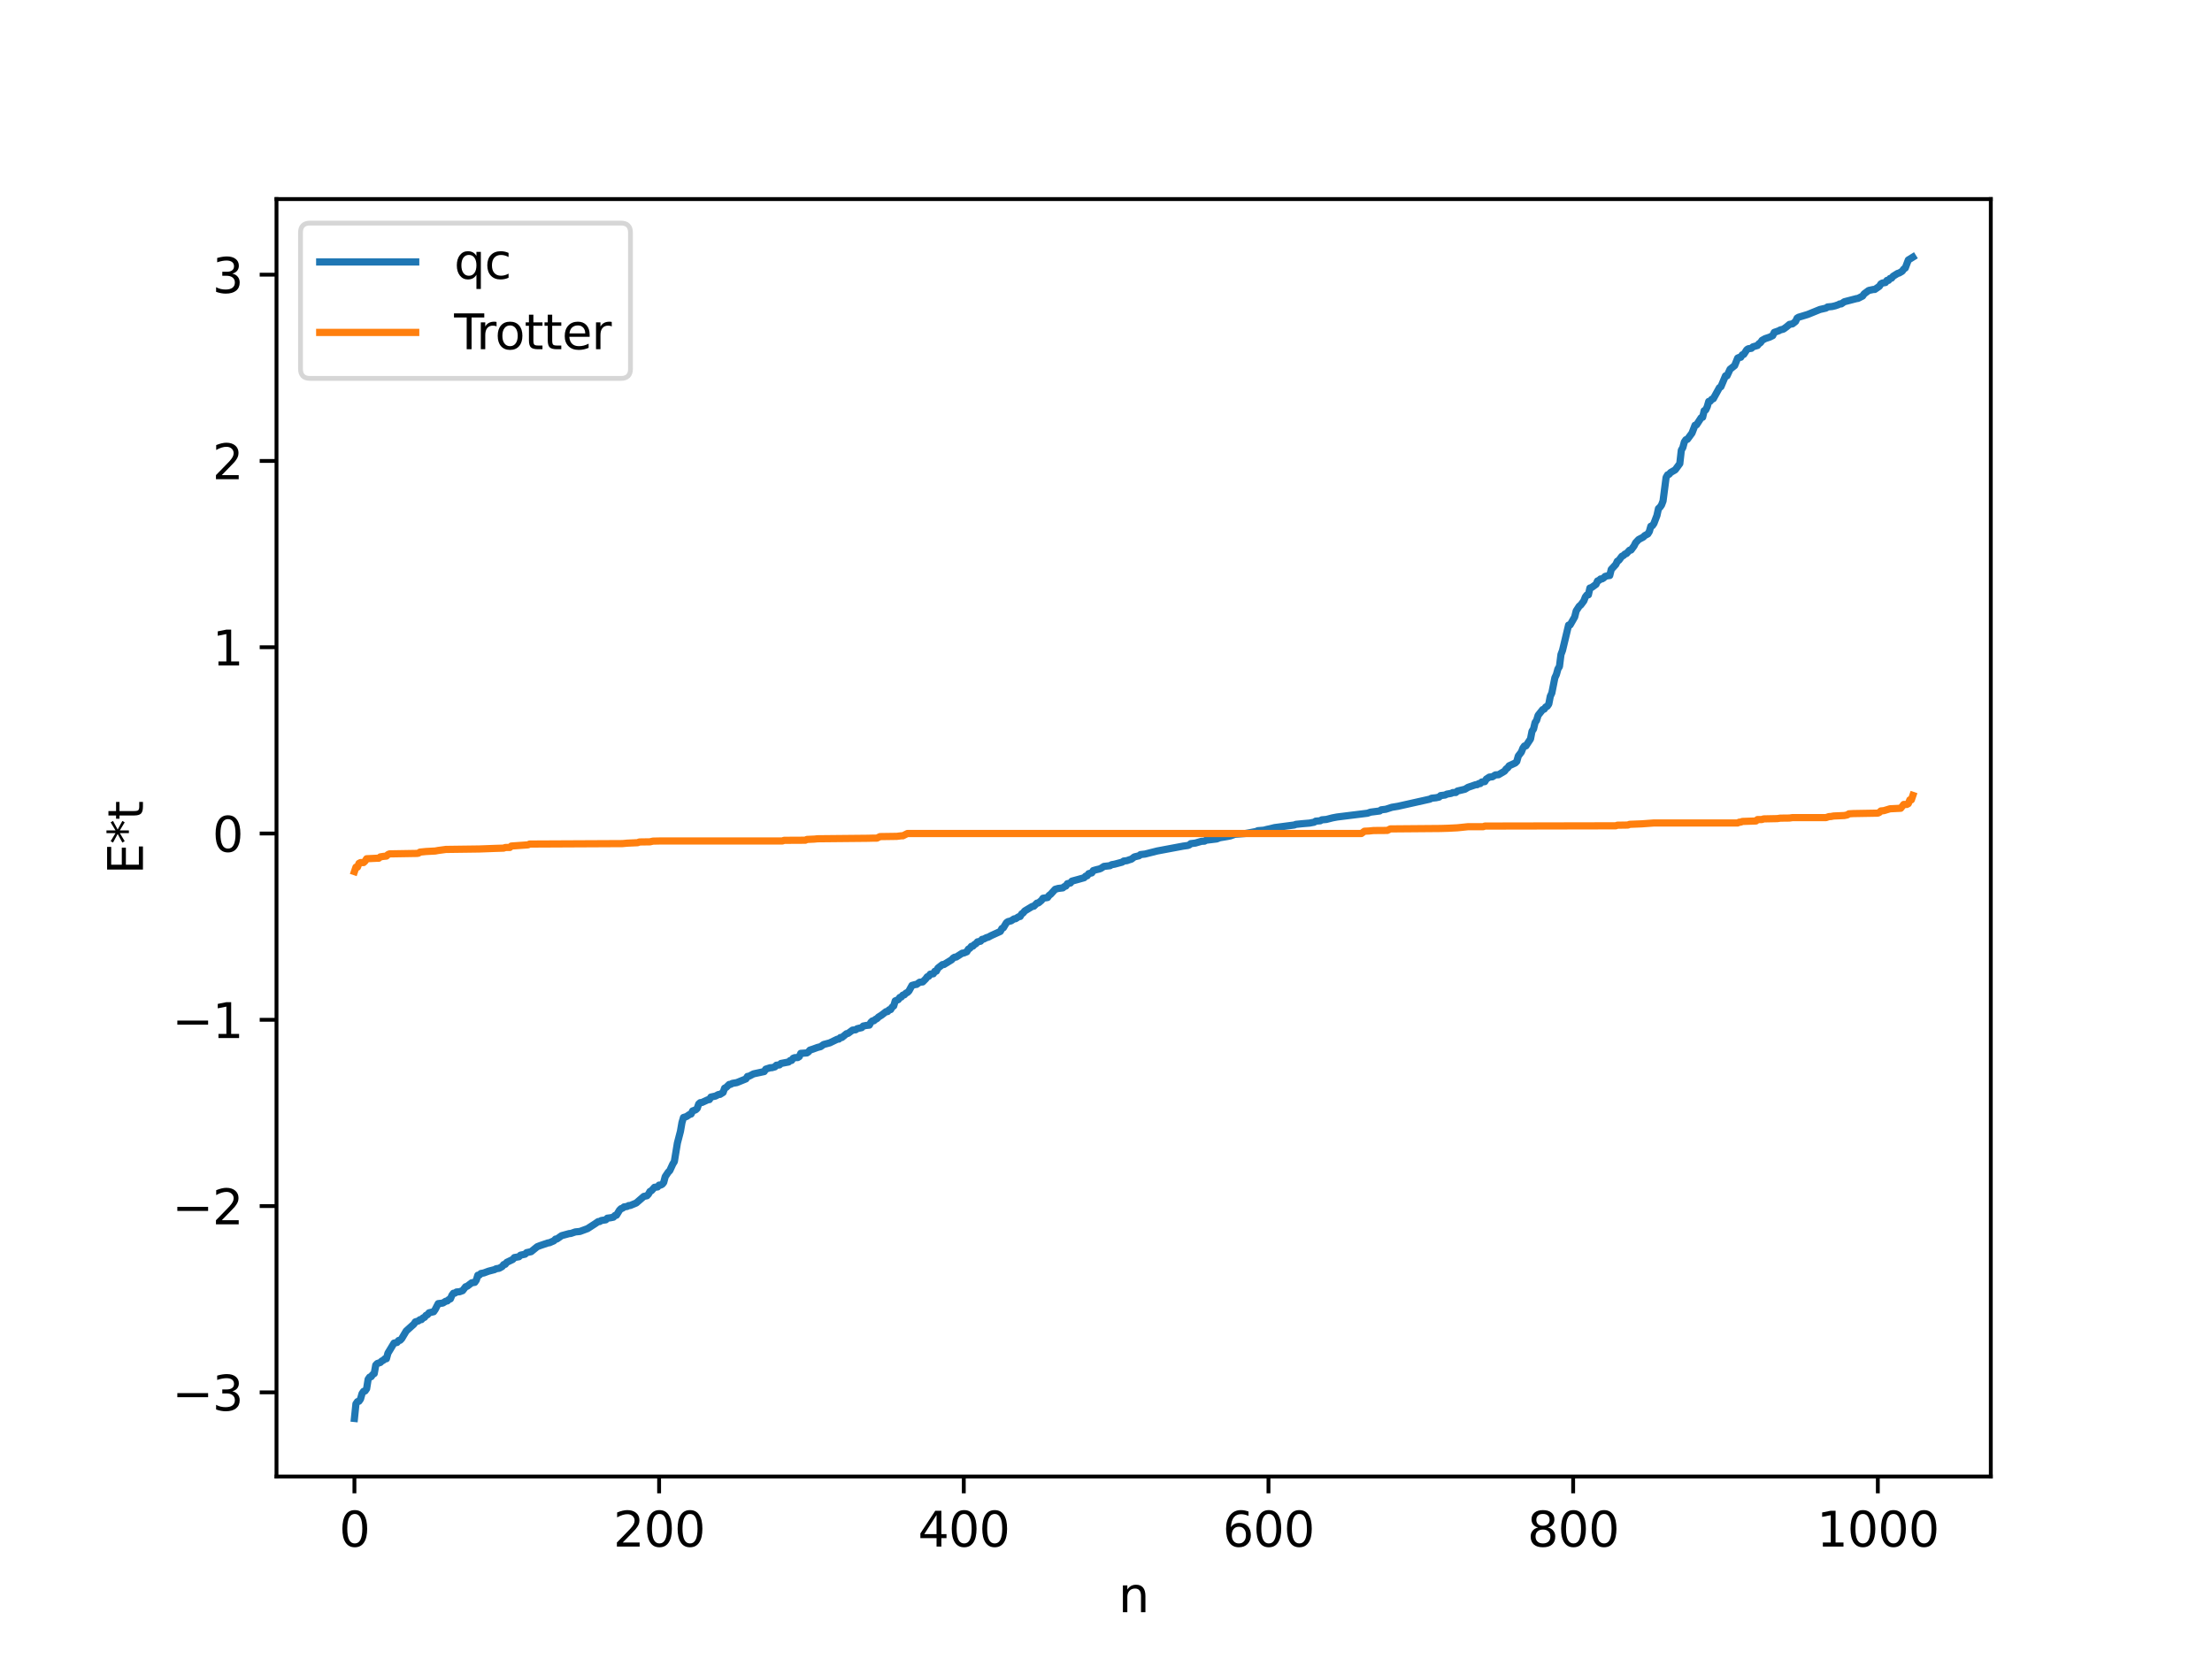 <?xml version="1.0" encoding="utf-8" standalone="no"?>
<!DOCTYPE svg PUBLIC "-//W3C//DTD SVG 1.1//EN"
  "http://www.w3.org/Graphics/SVG/1.1/DTD/svg11.dtd">
<svg xmlns:xlink="http://www.w3.org/1999/xlink" width="460.8pt" height="345.6pt" viewBox="0 0 460.8 345.6" xmlns="http://www.w3.org/2000/svg" version="1.1">
 <defs>
  <style type="text/css">*{stroke-linejoin: round; stroke-linecap: butt}</style>
 </defs>
 <g id="figure_1">
  <g id="patch_1">
   <path d="M 0 345.6 
L 460.8 345.6 
L 460.8 0 
L 0 0 
z
" style="fill: #ffffff"/>
  </g>
  <g id="axes_1">
   <g id="patch_2">
    <path d="M 57.6 307.584 
L 414.72 307.584 
L 414.72 41.472 
L 57.6 41.472 
z
" style="fill: #ffffff"/>
   </g>
   <g id="matplotlib.axis_1">
    <g id="xtick_1">
     <g id="line2d_1">
      <defs>
       <path id="m5be39ce302" d="M 0 0 
L 0 3.5 
" style="stroke: #000000; stroke-width: 0.8"/>
      </defs>
      <g>
       <use xlink:href="#m5be39ce302" x="73.833" y="307.584" style="stroke: #000000; stroke-width: 0.8"/>
      </g>
     </g>
     <g id="text_1">
      <!-- 0 -->
      <g transform="translate(70.651 322.182) scale(0.1 -0.1)">
       <defs>
        <path id="DejaVuSans-30" d="M 2034 4250 
Q 1547 4250 1301 3770 
Q 1056 3291 1056 2328 
Q 1056 1369 1301 889 
Q 1547 409 2034 409 
Q 2525 409 2770 889 
Q 3016 1369 3016 2328 
Q 3016 3291 2770 3770 
Q 2525 4250 2034 4250 
z
M 2034 4750 
Q 2819 4750 3233 4129 
Q 3647 3509 3647 2328 
Q 3647 1150 3233 529 
Q 2819 -91 2034 -91 
Q 1250 -91 836 529 
Q 422 1150 422 2328 
Q 422 3509 836 4129 
Q 1250 4750 2034 4750 
z
" transform="scale(0.016)"/>
       </defs>
       <use xlink:href="#DejaVuSans-30"/>
      </g>
     </g>
    </g>
    <g id="xtick_2">
     <g id="line2d_2">
      <g>
       <use xlink:href="#m5be39ce302" x="137.304" y="307.584" style="stroke: #000000; stroke-width: 0.8"/>
      </g>
     </g>
     <g id="text_2">
      <!-- 200 -->
      <g transform="translate(127.76 322.182) scale(0.1 -0.1)">
       <defs>
        <path id="DejaVuSans-32" d="M 1228 531 
L 3431 531 
L 3431 0 
L 469 0 
L 469 531 
Q 828 903 1448 1529 
Q 2069 2156 2228 2338 
Q 2531 2678 2651 2914 
Q 2772 3150 2772 3378 
Q 2772 3750 2511 3984 
Q 2250 4219 1831 4219 
Q 1534 4219 1204 4116 
Q 875 4013 500 3803 
L 500 4441 
Q 881 4594 1212 4672 
Q 1544 4750 1819 4750 
Q 2544 4750 2975 4387 
Q 3406 4025 3406 3419 
Q 3406 3131 3298 2873 
Q 3191 2616 2906 2266 
Q 2828 2175 2409 1742 
Q 1991 1309 1228 531 
z
" transform="scale(0.016)"/>
       </defs>
       <use xlink:href="#DejaVuSans-32"/>
       <use xlink:href="#DejaVuSans-30" x="63.623"/>
       <use xlink:href="#DejaVuSans-30" x="127.246"/>
      </g>
     </g>
    </g>
    <g id="xtick_3">
     <g id="line2d_3">
      <g>
       <use xlink:href="#m5be39ce302" x="200.775" y="307.584" style="stroke: #000000; stroke-width: 0.8"/>
      </g>
     </g>
     <g id="text_3">
      <!-- 400 -->
      <g transform="translate(191.231 322.182) scale(0.1 -0.1)">
       <defs>
        <path id="DejaVuSans-34" d="M 2419 4116 
L 825 1625 
L 2419 1625 
L 2419 4116 
z
M 2253 4666 
L 3047 4666 
L 3047 1625 
L 3713 1625 
L 3713 1100 
L 3047 1100 
L 3047 0 
L 2419 0 
L 2419 1100 
L 313 1100 
L 313 1709 
L 2253 4666 
z
" transform="scale(0.016)"/>
       </defs>
       <use xlink:href="#DejaVuSans-34"/>
       <use xlink:href="#DejaVuSans-30" x="63.623"/>
       <use xlink:href="#DejaVuSans-30" x="127.246"/>
      </g>
     </g>
    </g>
    <g id="xtick_4">
     <g id="line2d_4">
      <g>
       <use xlink:href="#m5be39ce302" x="264.246" y="307.584" style="stroke: #000000; stroke-width: 0.8"/>
      </g>
     </g>
     <g id="text_4">
      <!-- 600 -->
      <g transform="translate(254.702 322.182) scale(0.1 -0.1)">
       <defs>
        <path id="DejaVuSans-36" d="M 2113 2584 
Q 1688 2584 1439 2293 
Q 1191 2003 1191 1497 
Q 1191 994 1439 701 
Q 1688 409 2113 409 
Q 2538 409 2786 701 
Q 3034 994 3034 1497 
Q 3034 2003 2786 2293 
Q 2538 2584 2113 2584 
z
M 3366 4563 
L 3366 3988 
Q 3128 4100 2886 4159 
Q 2644 4219 2406 4219 
Q 1781 4219 1451 3797 
Q 1122 3375 1075 2522 
Q 1259 2794 1537 2939 
Q 1816 3084 2150 3084 
Q 2853 3084 3261 2657 
Q 3669 2231 3669 1497 
Q 3669 778 3244 343 
Q 2819 -91 2113 -91 
Q 1303 -91 875 529 
Q 447 1150 447 2328 
Q 447 3434 972 4092 
Q 1497 4750 2381 4750 
Q 2619 4750 2861 4703 
Q 3103 4656 3366 4563 
z
" transform="scale(0.016)"/>
       </defs>
       <use xlink:href="#DejaVuSans-36"/>
       <use xlink:href="#DejaVuSans-30" x="63.623"/>
       <use xlink:href="#DejaVuSans-30" x="127.246"/>
      </g>
     </g>
    </g>
    <g id="xtick_5">
     <g id="line2d_5">
      <g>
       <use xlink:href="#m5be39ce302" x="327.717" y="307.584" style="stroke: #000000; stroke-width: 0.8"/>
      </g>
     </g>
     <g id="text_5">
      <!-- 800 -->
      <g transform="translate(318.173 322.182) scale(0.1 -0.1)">
       <defs>
        <path id="DejaVuSans-38" d="M 2034 2216 
Q 1584 2216 1326 1975 
Q 1069 1734 1069 1313 
Q 1069 891 1326 650 
Q 1584 409 2034 409 
Q 2484 409 2743 651 
Q 3003 894 3003 1313 
Q 3003 1734 2745 1975 
Q 2488 2216 2034 2216 
z
M 1403 2484 
Q 997 2584 770 2862 
Q 544 3141 544 3541 
Q 544 4100 942 4425 
Q 1341 4750 2034 4750 
Q 2731 4750 3128 4425 
Q 3525 4100 3525 3541 
Q 3525 3141 3298 2862 
Q 3072 2584 2669 2484 
Q 3125 2378 3379 2068 
Q 3634 1759 3634 1313 
Q 3634 634 3220 271 
Q 2806 -91 2034 -91 
Q 1263 -91 848 271 
Q 434 634 434 1313 
Q 434 1759 690 2068 
Q 947 2378 1403 2484 
z
M 1172 3481 
Q 1172 3119 1398 2916 
Q 1625 2713 2034 2713 
Q 2441 2713 2670 2916 
Q 2900 3119 2900 3481 
Q 2900 3844 2670 4047 
Q 2441 4250 2034 4250 
Q 1625 4250 1398 4047 
Q 1172 3844 1172 3481 
z
" transform="scale(0.016)"/>
       </defs>
       <use xlink:href="#DejaVuSans-38"/>
       <use xlink:href="#DejaVuSans-30" x="63.623"/>
       <use xlink:href="#DejaVuSans-30" x="127.246"/>
      </g>
     </g>
    </g>
    <g id="xtick_6">
     <g id="line2d_6">
      <g>
       <use xlink:href="#m5be39ce302" x="391.188" y="307.584" style="stroke: #000000; stroke-width: 0.8"/>
      </g>
     </g>
     <g id="text_6">
      <!-- 1000 -->
      <g transform="translate(378.463 322.182) scale(0.1 -0.1)">
       <defs>
        <path id="DejaVuSans-31" d="M 794 531 
L 1825 531 
L 1825 4091 
L 703 3866 
L 703 4441 
L 1819 4666 
L 2450 4666 
L 2450 531 
L 3481 531 
L 3481 0 
L 794 0 
L 794 531 
z
" transform="scale(0.016)"/>
       </defs>
       <use xlink:href="#DejaVuSans-31"/>
       <use xlink:href="#DejaVuSans-30" x="63.623"/>
       <use xlink:href="#DejaVuSans-30" x="127.246"/>
       <use xlink:href="#DejaVuSans-30" x="190.869"/>
      </g>
     </g>
    </g>
    <g id="text_7">
     <!-- n -->
     <g transform="translate(232.991 335.861) scale(0.1 -0.1)">
      <defs>
       <path id="DejaVuSans-6e" d="M 3513 2113 
L 3513 0 
L 2938 0 
L 2938 2094 
Q 2938 2591 2744 2837 
Q 2550 3084 2163 3084 
Q 1697 3084 1428 2787 
Q 1159 2491 1159 1978 
L 1159 0 
L 581 0 
L 581 3500 
L 1159 3500 
L 1159 2956 
Q 1366 3272 1645 3428 
Q 1925 3584 2291 3584 
Q 2894 3584 3203 3211 
Q 3513 2838 3513 2113 
z
" transform="scale(0.016)"/>
      </defs>
      <use xlink:href="#DejaVuSans-6e"/>
     </g>
    </g>
   </g>
   <g id="matplotlib.axis_2">
    <g id="ytick_1">
     <g id="line2d_7">
      <defs>
       <path id="mde27a4aac4" d="M 0 0 
L -3.5 0 
" style="stroke: #000000; stroke-width: 0.8"/>
      </defs>
      <g>
       <use xlink:href="#mde27a4aac4" x="57.6" y="290.049" style="stroke: #000000; stroke-width: 0.8"/>
      </g>
     </g>
     <g id="text_8">
      <!-- −3 -->
      <g transform="translate(35.858 293.848) scale(0.1 -0.1)">
       <defs>
        <path id="DejaVuSans-2212" d="M 678 2272 
L 4684 2272 
L 4684 1741 
L 678 1741 
L 678 2272 
z
" transform="scale(0.016)"/>
        <path id="DejaVuSans-33" d="M 2597 2516 
Q 3050 2419 3304 2112 
Q 3559 1806 3559 1356 
Q 3559 666 3084 287 
Q 2609 -91 1734 -91 
Q 1441 -91 1130 -33 
Q 819 25 488 141 
L 488 750 
Q 750 597 1062 519 
Q 1375 441 1716 441 
Q 2309 441 2620 675 
Q 2931 909 2931 1356 
Q 2931 1769 2642 2001 
Q 2353 2234 1838 2234 
L 1294 2234 
L 1294 2753 
L 1863 2753 
Q 2328 2753 2575 2939 
Q 2822 3125 2822 3475 
Q 2822 3834 2567 4026 
Q 2313 4219 1838 4219 
Q 1578 4219 1281 4162 
Q 984 4106 628 3988 
L 628 4550 
Q 988 4650 1302 4700 
Q 1616 4750 1894 4750 
Q 2613 4750 3031 4423 
Q 3450 4097 3450 3541 
Q 3450 3153 3228 2886 
Q 3006 2619 2597 2516 
z
" transform="scale(0.016)"/>
       </defs>
       <use xlink:href="#DejaVuSans-2212"/>
       <use xlink:href="#DejaVuSans-33" x="83.789"/>
      </g>
     </g>
    </g>
    <g id="ytick_2">
     <g id="line2d_8">
      <g>
       <use xlink:href="#mde27a4aac4" x="57.6" y="251.245" style="stroke: #000000; stroke-width: 0.8"/>
      </g>
     </g>
     <g id="text_9">
      <!-- −2 -->
      <g transform="translate(35.858 255.044) scale(0.1 -0.1)">
       <use xlink:href="#DejaVuSans-2212"/>
       <use xlink:href="#DejaVuSans-32" x="83.789"/>
      </g>
     </g>
    </g>
    <g id="ytick_3">
     <g id="line2d_9">
      <g>
       <use xlink:href="#mde27a4aac4" x="57.6" y="212.44" style="stroke: #000000; stroke-width: 0.8"/>
      </g>
     </g>
     <g id="text_10">
      <!-- −1 -->
      <g transform="translate(35.858 216.239) scale(0.1 -0.1)">
       <use xlink:href="#DejaVuSans-2212"/>
       <use xlink:href="#DejaVuSans-31" x="83.789"/>
      </g>
     </g>
    </g>
    <g id="ytick_4">
     <g id="line2d_10">
      <g>
       <use xlink:href="#mde27a4aac4" x="57.6" y="173.635" style="stroke: #000000; stroke-width: 0.8"/>
      </g>
     </g>
     <g id="text_11">
      <!-- 0 -->
      <g transform="translate(44.237 177.435) scale(0.1 -0.1)">
       <use xlink:href="#DejaVuSans-30"/>
      </g>
     </g>
    </g>
    <g id="ytick_5">
     <g id="line2d_11">
      <g>
       <use xlink:href="#mde27a4aac4" x="57.6" y="134.831" style="stroke: #000000; stroke-width: 0.8"/>
      </g>
     </g>
     <g id="text_12">
      <!-- 1 -->
      <g transform="translate(44.237 138.63) scale(0.1 -0.1)">
       <use xlink:href="#DejaVuSans-31"/>
      </g>
     </g>
    </g>
    <g id="ytick_6">
     <g id="line2d_12">
      <g>
       <use xlink:href="#mde27a4aac4" x="57.6" y="96.026" style="stroke: #000000; stroke-width: 0.8"/>
      </g>
     </g>
     <g id="text_13">
      <!-- 2 -->
      <g transform="translate(44.237 99.826) scale(0.1 -0.1)">
       <use xlink:href="#DejaVuSans-32"/>
      </g>
     </g>
    </g>
    <g id="ytick_7">
     <g id="line2d_13">
      <g>
       <use xlink:href="#mde27a4aac4" x="57.6" y="57.222" style="stroke: #000000; stroke-width: 0.8"/>
      </g>
     </g>
     <g id="text_14">
      <!-- 3 -->
      <g transform="translate(44.237 61.021) scale(0.1 -0.1)">
       <use xlink:href="#DejaVuSans-33"/>
      </g>
     </g>
    </g>
    <g id="text_15">
     <!-- E*t -->
     <g transform="translate(29.778 182.148) rotate(-90) scale(0.1 -0.1)">
      <defs>
       <path id="DejaVuSans-45" d="M 628 4666 
L 3578 4666 
L 3578 4134 
L 1259 4134 
L 1259 2753 
L 3481 2753 
L 3481 2222 
L 1259 2222 
L 1259 531 
L 3634 531 
L 3634 0 
L 628 0 
L 628 4666 
z
" transform="scale(0.016)"/>
       <path id="DejaVuSans-2a" d="M 3009 3897 
L 1888 3291 
L 3009 2681 
L 2828 2375 
L 1778 3009 
L 1778 1831 
L 1422 1831 
L 1422 3009 
L 372 2375 
L 191 2681 
L 1313 3291 
L 191 3897 
L 372 4206 
L 1422 3572 
L 1422 4750 
L 1778 4750 
L 1778 3572 
L 2828 4206 
L 3009 3897 
z
" transform="scale(0.016)"/>
       <path id="DejaVuSans-74" d="M 1172 4494 
L 1172 3500 
L 2356 3500 
L 2356 3053 
L 1172 3053 
L 1172 1153 
Q 1172 725 1289 603 
Q 1406 481 1766 481 
L 2356 481 
L 2356 0 
L 1766 0 
Q 1100 0 847 248 
Q 594 497 594 1153 
L 594 3053 
L 172 3053 
L 172 3500 
L 594 3500 
L 594 4494 
L 1172 4494 
z
" transform="scale(0.016)"/>
      </defs>
      <use xlink:href="#DejaVuSans-45"/>
      <use xlink:href="#DejaVuSans-2a" x="63.184"/>
      <use xlink:href="#DejaVuSans-74" x="113.184"/>
     </g>
    </g>
   </g>
   <g id="line2d_14">
    <path d="M 73.833 295.488 
L 74.15 292.447 
L 74.467 291.991 
L 74.785 291.898 
L 75.102 291.442 
L 75.42 290.309 
L 75.737 289.853 
L 76.054 289.76 
L 76.372 289.304 
L 76.689 287.335 
L 77.006 286.879 
L 77.324 286.786 
L 77.641 286.33 
L 77.958 286.143 
L 78.276 284.377 
L 78.593 284.047 
L 79.228 283.829 
L 79.545 283.512 
L 79.862 283.373 
L 80.18 283.056 
L 80.497 283.051 
L 80.815 281.886 
L 82.084 279.79 
L 82.719 279.657 
L 83.036 279.253 
L 83.353 279.201 
L 83.671 278.876 
L 84.623 277.273 
L 86.21 275.844 
L 86.527 275.37 
L 87.162 275.181 
L 87.479 274.914 
L 87.796 274.898 
L 88.114 274.549 
L 88.431 274.429 
L 88.748 274.015 
L 89.066 273.874 
L 89.383 273.477 
L 90.335 273.258 
L 90.653 272.802 
L 91.287 271.568 
L 92.239 271.456 
L 92.874 271.059 
L 93.191 271.005 
L 93.509 270.701 
L 93.826 270.581 
L 94.143 269.829 
L 94.461 269.403 
L 94.778 269.373 
L 95.096 269.143 
L 95.73 269.096 
L 96.365 268.868 
L 97 268.052 
L 97.317 267.955 
L 98.269 267.229 
L 98.904 267.136 
L 99.221 266.68 
L 99.539 265.654 
L 99.856 265.627 
L 100.173 265.296 
L 100.808 265.172 
L 101.76 264.817 
L 103.029 264.484 
L 103.347 264.306 
L 103.981 264.205 
L 104.616 263.85 
L 104.934 263.426 
L 105.251 263.382 
L 105.568 262.97 
L 106.838 262.358 
L 107.155 261.971 
L 108.107 261.806 
L 108.424 261.476 
L 109.377 261.273 
L 109.694 260.95 
L 110.646 260.743 
L 111.915 259.711 
L 112.55 259.468 
L 114.137 258.926 
L 114.454 258.888 
L 115.406 258.47 
L 115.724 258.126 
L 116.041 258.087 
L 116.993 257.413 
L 118.58 256.979 
L 118.897 256.957 
L 119.849 256.63 
L 120.801 256.535 
L 122.388 255.949 
L 123.975 254.924 
L 124.61 254.485 
L 124.927 254.468 
L 125.244 254.257 
L 126.196 254.112 
L 126.514 253.771 
L 127.148 253.691 
L 127.783 253.563 
L 128.1 253.213 
L 128.418 253.155 
L 129.053 252.107 
L 129.37 251.786 
L 129.687 251.694 
L 130.005 251.419 
L 130.639 251.33 
L 130.957 251.145 
L 131.274 251.13 
L 131.909 250.87 
L 132.543 250.603 
L 133.178 250.054 
L 134.13 249.231 
L 134.765 249.1 
L 135.082 248.763 
L 135.4 248.204 
L 135.717 248.039 
L 136.352 247.332 
L 136.986 247.265 
L 137.304 246.876 
L 137.621 246.873 
L 137.939 246.716 
L 138.256 246.336 
L 138.573 245.127 
L 139.208 244.184 
L 139.525 243.864 
L 140.16 242.481 
L 140.477 241.981 
L 141.112 238.126 
L 141.747 235.685 
L 142.064 233.861 
L 142.381 232.793 
L 143.016 232.594 
L 143.651 232.158 
L 143.968 232.071 
L 144.286 231.428 
L 144.92 231.197 
L 145.238 230.891 
L 145.555 229.976 
L 145.872 229.702 
L 146.19 229.686 
L 147.459 229.101 
L 147.777 229.065 
L 148.094 228.536 
L 149.046 228.33 
L 149.681 227.999 
L 149.998 227.98 
L 150.633 227.58 
L 150.95 226.679 
L 151.267 226.535 
L 151.902 225.912 
L 152.22 225.884 
L 152.537 225.691 
L 153.489 225.526 
L 155.393 224.752 
L 155.71 224.243 
L 156.028 224.201 
L 156.98 223.705 
L 159.201 223.225 
L 159.519 222.725 
L 160.471 222.422 
L 160.788 222.422 
L 161.423 222.248 
L 161.74 221.902 
L 162.375 221.843 
L 162.692 221.537 
L 164.279 221.233 
L 164.596 220.933 
L 164.914 220.905 
L 165.231 220.459 
L 165.548 220.331 
L 166.183 220.306 
L 166.5 220.109 
L 166.818 219.431 
L 168.087 219.345 
L 168.405 219.128 
L 168.722 218.756 
L 169.357 218.55 
L 170.309 218.2 
L 170.943 218.041 
L 171.578 217.589 
L 172.848 217.25 
L 174.434 216.483 
L 174.752 216.458 
L 175.069 216.132 
L 175.386 216.127 
L 176.339 215.343 
L 176.656 215.281 
L 177.608 214.587 
L 178.243 214.526 
L 178.56 214.296 
L 179.512 214.076 
L 179.829 213.742 
L 180.464 213.62 
L 181.099 213.552 
L 181.416 212.975 
L 181.734 212.678 
L 182.051 212.642 
L 182.368 212.347 
L 182.686 212.204 
L 183.003 211.873 
L 183.638 211.474 
L 184.59 210.739 
L 184.907 210.728 
L 185.224 210.355 
L 185.542 210.309 
L 185.859 209.786 
L 186.177 209.565 
L 186.494 208.499 
L 187.129 208.242 
L 187.446 207.787 
L 187.763 207.693 
L 188.081 207.303 
L 188.398 207.239 
L 188.715 206.891 
L 189.033 206.755 
L 189.35 206.435 
L 189.985 205.28 
L 190.62 205.105 
L 190.937 205.07 
L 191.572 204.614 
L 192.206 204.556 
L 192.841 203.923 
L 193.158 203.484 
L 193.476 203.375 
L 193.793 202.935 
L 194.428 202.857 
L 194.745 202.333 
L 195.062 202.308 
L 195.38 201.679 
L 196.332 200.94 
L 196.649 200.924 
L 197.919 200.139 
L 198.236 199.951 
L 198.553 199.591 
L 198.871 199.402 
L 199.188 199.374 
L 200.458 198.564 
L 200.775 198.528 
L 201.41 198.271 
L 201.727 197.723 
L 202.044 197.548 
L 202.362 197.137 
L 202.679 197.092 
L 202.996 196.754 
L 203.314 196.588 
L 203.631 196.205 
L 204.266 196.075 
L 204.583 195.689 
L 204.9 195.636 
L 205.535 195.312 
L 205.853 195.241 
L 206.487 194.897 
L 208.391 194.031 
L 208.709 193.429 
L 209.026 193.269 
L 209.661 192.22 
L 209.978 191.994 
L 210.613 191.834 
L 211.248 191.422 
L 211.565 191.386 
L 212.2 190.976 
L 212.517 190.919 
L 212.834 190.381 
L 213.152 190.176 
L 213.469 189.775 
L 215.056 188.817 
L 215.373 188.779 
L 216.008 188.139 
L 216.325 188.091 
L 216.96 187.567 
L 217.277 187.121 
L 218.229 186.971 
L 218.547 186.526 
L 218.864 186.297 
L 219.816 185.253 
L 220.451 185.075 
L 221.403 184.962 
L 221.72 184.685 
L 222.038 184.585 
L 222.355 184.089 
L 222.99 183.946 
L 223.307 183.553 
L 224.577 183.207 
L 225.846 182.85 
L 226.163 182.511 
L 226.481 182.442 
L 226.798 181.994 
L 227.433 181.841 
L 227.75 181.357 
L 228.385 181.173 
L 229.02 181.025 
L 229.337 180.9 
L 229.972 180.487 
L 231.241 180.342 
L 231.558 180.135 
L 232.193 180.023 
L 233.78 179.6 
L 234.097 179.366 
L 234.732 179.295 
L 235.367 179.071 
L 235.684 178.986 
L 236.319 178.504 
L 236.953 178.353 
L 237.271 178.279 
L 237.588 178.024 
L 238.54 177.914 
L 241.079 177.272 
L 246.474 176.262 
L 247.426 176.129 
L 247.743 176.026 
L 248.061 175.745 
L 249.013 175.629 
L 250.282 175.262 
L 250.917 175.227 
L 251.234 175.037 
L 253.456 174.768 
L 254.091 174.521 
L 255.043 174.364 
L 255.677 174.256 
L 256.312 174.133 
L 257.264 173.796 
L 259.486 173.628 
L 260.12 173.512 
L 261.707 173.204 
L 262.024 173.047 
L 263.294 172.944 
L 263.929 172.774 
L 264.563 172.644 
L 265.515 172.403 
L 269.641 171.859 
L 269.958 171.729 
L 271.228 171.597 
L 272.815 171.462 
L 273.449 171.338 
L 273.767 171.282 
L 274.084 171.061 
L 275.036 170.984 
L 275.353 170.787 
L 276.305 170.705 
L 277.575 170.377 
L 278.527 170.198 
L 284.874 169.41 
L 285.509 169.186 
L 287.413 168.941 
L 287.73 168.701 
L 288.682 168.584 
L 289.952 168.173 
L 291.221 167.963 
L 297.886 166.472 
L 298.203 166.287 
L 299.155 166.186 
L 299.79 166.047 
L 300.107 165.736 
L 301.059 165.619 
L 301.377 165.439 
L 302.329 165.271 
L 302.646 165.107 
L 303.281 165.091 
L 303.598 164.79 
L 305.185 164.41 
L 305.82 164.017 
L 307.406 163.471 
L 307.724 163.462 
L 308.041 163.238 
L 308.358 163.235 
L 308.676 162.904 
L 309.31 162.826 
L 309.628 162.294 
L 310.262 161.883 
L 310.897 161.817 
L 311.532 161.423 
L 312.167 161.391 
L 313.436 160.639 
L 313.753 160.183 
L 314.071 159.969 
L 314.388 159.524 
L 315.658 158.941 
L 315.975 158.615 
L 316.292 157.492 
L 316.927 156.669 
L 317.244 155.857 
L 317.562 155.402 
L 317.879 155.383 
L 318.831 153.94 
L 319.148 152.322 
L 319.466 151.866 
L 319.783 150.522 
L 320.1 150.066 
L 320.418 149.02 
L 321.37 147.821 
L 321.687 147.728 
L 322.005 147.272 
L 322.322 147.123 
L 322.639 146.668 
L 322.957 145.04 
L 323.274 144.366 
L 323.909 141.186 
L 324.226 140.511 
L 324.543 139.358 
L 324.861 138.849 
L 325.178 136.344 
L 325.496 135.503 
L 326.765 130.216 
L 327.082 130.188 
L 328.034 128.526 
L 328.352 127.258 
L 328.986 126.284 
L 329.304 126.029 
L 329.939 125.181 
L 330.256 124.366 
L 330.573 123.948 
L 330.891 123.913 
L 331.208 122.493 
L 331.525 122.41 
L 332.477 121.735 
L 332.795 121.021 
L 333.112 120.898 
L 333.429 120.602 
L 333.747 120.589 
L 334.064 120.398 
L 334.381 120.073 
L 335.016 119.915 
L 335.334 119.893 
L 335.651 118.625 
L 336.603 117.588 
L 336.92 116.915 
L 337.238 116.728 
L 337.872 115.875 
L 338.19 115.733 
L 338.507 115.419 
L 338.824 115.314 
L 339.459 114.623 
L 339.777 114.577 
L 340.411 113.713 
L 340.729 113.067 
L 341.363 112.393 
L 342.315 111.892 
L 342.633 111.571 
L 343.267 111.232 
L 343.585 110.73 
L 343.902 109.619 
L 344.22 109.509 
L 344.537 109.053 
L 345.172 107.384 
L 345.489 105.944 
L 345.806 105.661 
L 346.124 105.205 
L 346.441 104.37 
L 347.076 99.466 
L 347.393 98.917 
L 347.71 98.791 
L 348.028 98.425 
L 348.98 97.876 
L 349.932 96.58 
L 350.249 93.783 
L 350.567 93.234 
L 350.884 92.059 
L 351.201 91.603 
L 351.519 91.51 
L 352.471 90.22 
L 353.105 88.583 
L 353.423 88.495 
L 354.375 87.025 
L 354.692 86.92 
L 355.01 85.56 
L 355.327 85.403 
L 355.644 84.728 
L 355.962 83.627 
L 356.279 83.575 
L 356.596 83.171 
L 356.914 83.065 
L 358.183 80.765 
L 358.5 80.561 
L 359.453 78.293 
L 359.77 78.287 
L 360.405 76.918 
L 361.357 76.159 
L 361.991 74.59 
L 362.309 74.446 
L 362.626 74.431 
L 362.943 73.916 
L 363.261 73.821 
L 363.896 72.848 
L 364.213 72.645 
L 364.848 72.563 
L 365.165 72.253 
L 366.117 71.97 
L 366.434 71.58 
L 366.752 71.377 
L 367.069 70.903 
L 367.704 70.548 
L 368.656 70.228 
L 369.291 69.915 
L 369.608 69.24 
L 370.56 68.907 
L 370.877 68.725 
L 371.512 68.565 
L 372.147 68.11 
L 372.781 67.578 
L 373.416 67.461 
L 374.051 66.961 
L 374.368 66.277 
L 374.686 66.08 
L 375.32 65.893 
L 376.59 65.504 
L 379.129 64.47 
L 380.398 64.181 
L 380.715 63.947 
L 381.667 63.853 
L 382.302 63.704 
L 382.937 63.486 
L 383.254 63.315 
L 383.572 63.305 
L 384.206 62.863 
L 386.745 62.202 
L 387.062 62.159 
L 388.015 61.673 
L 388.332 61.218 
L 389.284 60.512 
L 390.236 60.305 
L 390.553 60.295 
L 391.505 59.639 
L 391.823 59.144 
L 392.14 58.96 
L 392.775 58.856 
L 393.092 58.412 
L 393.41 58.406 
L 393.727 58.01 
L 394.044 57.95 
L 394.362 57.554 
L 395.314 56.96 
L 395.631 56.871 
L 396.266 56.497 
L 396.583 56.041 
L 396.9 55.842 
L 397.535 54.162 
L 398.487 53.568 
L 398.487 53.568 
" clip-path="url(#pe660fed111)" style="fill: none; stroke: #1f77b4; stroke-width: 1.5; stroke-linecap: square"/>
   </g>
   <g id="line2d_15">
    <path d="M 73.833 181.571 
L 74.15 180.645 
L 74.467 180.645 
L 74.785 179.853 
L 75.102 179.689 
L 75.737 179.689 
L 76.054 179.393 
L 76.372 178.893 
L 78.593 178.785 
L 78.91 178.785 
L 79.228 178.503 
L 79.862 178.401 
L 80.497 178.338 
L 80.815 178.026 
L 81.132 177.879 
L 86.844 177.784 
L 87.162 177.737 
L 87.479 177.511 
L 88.748 177.383 
L 90.653 177.283 
L 91.287 177.167 
L 92.874 176.951 
L 99.856 176.858 
L 103.029 176.74 
L 104.934 176.681 
L 105.251 176.549 
L 106.203 176.542 
L 106.52 176.245 
L 110.011 175.997 
L 110.329 175.831 
L 129.687 175.736 
L 130.639 175.647 
L 132.861 175.547 
L 133.178 175.398 
L 135.4 175.367 
L 136.034 175.223 
L 137.621 175.188 
L 163.01 175.188 
L 163.327 175.056 
L 167.77 175.032 
L 168.087 174.869 
L 169.674 174.798 
L 170.309 174.731 
L 180.781 174.629 
L 182.051 174.595 
L 182.686 174.595 
L 183.32 174.278 
L 186.811 174.229 
L 187.763 174.113 
L 188.081 174.113 
L 189.033 173.635 
L 283.605 173.635 
L 284.239 173.158 
L 285.191 173.111 
L 286.143 173.014 
L 289 172.992 
L 289.634 172.676 
L 300.107 172.588 
L 301.694 172.54 
L 303.598 172.445 
L 305.82 172.215 
L 308.993 172.215 
L 309.31 172.083 
L 336.603 172.03 
L 336.92 171.904 
L 339.142 171.872 
L 339.459 171.724 
L 341.998 171.623 
L 344.537 171.44 
L 361.991 171.44 
L 362.309 171.274 
L 362.626 171.274 
L 362.943 171.124 
L 365.8 171.026 
L 366.117 170.729 
L 367.069 170.722 
L 367.386 170.59 
L 370.243 170.531 
L 370.877 170.435 
L 372.781 170.413 
L 373.416 170.32 
L 380.398 170.32 
L 381.033 170.104 
L 381.35 170.104 
L 381.985 169.988 
L 384.206 169.888 
L 384.841 169.76 
L 385.158 169.534 
L 386.11 169.481 
L 391.188 169.392 
L 391.505 169.245 
L 391.823 168.933 
L 392.458 168.87 
L 393.727 168.486 
L 395.948 168.378 
L 396.583 167.582 
L 397.218 167.582 
L 397.535 167.418 
L 397.853 166.626 
L 398.17 166.626 
L 398.487 165.7 
L 398.487 165.7 
" clip-path="url(#pe660fed111)" style="fill: none; stroke: #ff7f0e; stroke-width: 1.5; stroke-linecap: square"/>
   </g>
   <g id="patch_3">
    <path d="M 57.6 307.584 
L 57.6 41.472 
" style="fill: none; stroke: #000000; stroke-width: 0.8; stroke-linejoin: miter; stroke-linecap: square"/>
   </g>
   <g id="patch_4">
    <path d="M 414.72 307.584 
L 414.72 41.472 
" style="fill: none; stroke: #000000; stroke-width: 0.8; stroke-linejoin: miter; stroke-linecap: square"/>
   </g>
   <g id="patch_5">
    <path d="M 57.6 307.584 
L 414.72 307.584 
" style="fill: none; stroke: #000000; stroke-width: 0.8; stroke-linejoin: miter; stroke-linecap: square"/>
   </g>
   <g id="patch_6">
    <path d="M 57.6 41.472 
L 414.72 41.472 
" style="fill: none; stroke: #000000; stroke-width: 0.8; stroke-linejoin: miter; stroke-linecap: square"/>
   </g>
   <g id="legend_1">
    <g id="patch_7">
     <path d="M 64.6 78.828 
L 129.342 78.828 
Q 131.342 78.828 131.342 76.828 
L 131.342 48.472 
Q 131.342 46.472 129.342 46.472 
L 64.6 46.472 
Q 62.6 46.472 62.6 48.472 
L 62.6 76.828 
Q 62.6 78.828 64.6 78.828 
z
" style="fill: #ffffff; opacity: 0.8; stroke: #cccccc; stroke-linejoin: miter"/>
    </g>
    <g id="line2d_16">
     <path d="M 66.6 54.57 
L 76.6 54.57 
L 86.6 54.57 
" style="fill: none; stroke: #1f77b4; stroke-width: 1.5; stroke-linecap: square"/>
    </g>
    <g id="text_16">
     <!-- qc -->
     <g transform="translate(94.6 58.07) scale(0.1 -0.1)">
      <defs>
       <path id="DejaVuSans-71" d="M 947 1747 
Q 947 1113 1208 752 
Q 1469 391 1925 391 
Q 2381 391 2643 752 
Q 2906 1113 2906 1747 
Q 2906 2381 2643 2742 
Q 2381 3103 1925 3103 
Q 1469 3103 1208 2742 
Q 947 2381 947 1747 
z
M 2906 525 
Q 2725 213 2448 61 
Q 2172 -91 1784 -91 
Q 1150 -91 751 415 
Q 353 922 353 1747 
Q 353 2572 751 3078 
Q 1150 3584 1784 3584 
Q 2172 3584 2448 3432 
Q 2725 3281 2906 2969 
L 2906 3500 
L 3481 3500 
L 3481 -1331 
L 2906 -1331 
L 2906 525 
z
" transform="scale(0.016)"/>
       <path id="DejaVuSans-63" d="M 3122 3366 
L 3122 2828 
Q 2878 2963 2633 3030 
Q 2388 3097 2138 3097 
Q 1578 3097 1268 2742 
Q 959 2388 959 1747 
Q 959 1106 1268 751 
Q 1578 397 2138 397 
Q 2388 397 2633 464 
Q 2878 531 3122 666 
L 3122 134 
Q 2881 22 2623 -34 
Q 2366 -91 2075 -91 
Q 1284 -91 818 406 
Q 353 903 353 1747 
Q 353 2603 823 3093 
Q 1294 3584 2113 3584 
Q 2378 3584 2631 3529 
Q 2884 3475 3122 3366 
z
" transform="scale(0.016)"/>
      </defs>
      <use xlink:href="#DejaVuSans-71"/>
      <use xlink:href="#DejaVuSans-63" x="63.477"/>
     </g>
    </g>
    <g id="line2d_17">
     <path d="M 66.6 69.249 
L 76.6 69.249 
L 86.6 69.249 
" style="fill: none; stroke: #ff7f0e; stroke-width: 1.5; stroke-linecap: square"/>
    </g>
    <g id="text_17">
     <!-- Trotter -->
     <g transform="translate(94.6 72.749) scale(0.1 -0.1)">
      <defs>
       <path id="DejaVuSans-54" d="M -19 4666 
L 3928 4666 
L 3928 4134 
L 2272 4134 
L 2272 0 
L 1638 0 
L 1638 4134 
L -19 4134 
L -19 4666 
z
" transform="scale(0.016)"/>
       <path id="DejaVuSans-72" d="M 2631 2963 
Q 2534 3019 2420 3045 
Q 2306 3072 2169 3072 
Q 1681 3072 1420 2755 
Q 1159 2438 1159 1844 
L 1159 0 
L 581 0 
L 581 3500 
L 1159 3500 
L 1159 2956 
Q 1341 3275 1631 3429 
Q 1922 3584 2338 3584 
Q 2397 3584 2469 3576 
Q 2541 3569 2628 3553 
L 2631 2963 
z
" transform="scale(0.016)"/>
       <path id="DejaVuSans-6f" d="M 1959 3097 
Q 1497 3097 1228 2736 
Q 959 2375 959 1747 
Q 959 1119 1226 758 
Q 1494 397 1959 397 
Q 2419 397 2687 759 
Q 2956 1122 2956 1747 
Q 2956 2369 2687 2733 
Q 2419 3097 1959 3097 
z
M 1959 3584 
Q 2709 3584 3137 3096 
Q 3566 2609 3566 1747 
Q 3566 888 3137 398 
Q 2709 -91 1959 -91 
Q 1206 -91 779 398 
Q 353 888 353 1747 
Q 353 2609 779 3096 
Q 1206 3584 1959 3584 
z
" transform="scale(0.016)"/>
       <path id="DejaVuSans-65" d="M 3597 1894 
L 3597 1613 
L 953 1613 
Q 991 1019 1311 708 
Q 1631 397 2203 397 
Q 2534 397 2845 478 
Q 3156 559 3463 722 
L 3463 178 
Q 3153 47 2828 -22 
Q 2503 -91 2169 -91 
Q 1331 -91 842 396 
Q 353 884 353 1716 
Q 353 2575 817 3079 
Q 1281 3584 2069 3584 
Q 2775 3584 3186 3129 
Q 3597 2675 3597 1894 
z
M 3022 2063 
Q 3016 2534 2758 2815 
Q 2500 3097 2075 3097 
Q 1594 3097 1305 2825 
Q 1016 2553 972 2059 
L 3022 2063 
z
" transform="scale(0.016)"/>
      </defs>
      <use xlink:href="#DejaVuSans-54"/>
      <use xlink:href="#DejaVuSans-72" x="46.334"/>
      <use xlink:href="#DejaVuSans-6f" x="85.197"/>
      <use xlink:href="#DejaVuSans-74" x="146.379"/>
      <use xlink:href="#DejaVuSans-74" x="185.588"/>
      <use xlink:href="#DejaVuSans-65" x="224.797"/>
      <use xlink:href="#DejaVuSans-72" x="286.32"/>
     </g>
    </g>
   </g>
  </g>
 </g>
 <defs>
  <clipPath id="pe660fed111">
   <rect x="57.6" y="41.472" width="357.12" height="266.112"/>
  </clipPath>
 </defs>
</svg>
